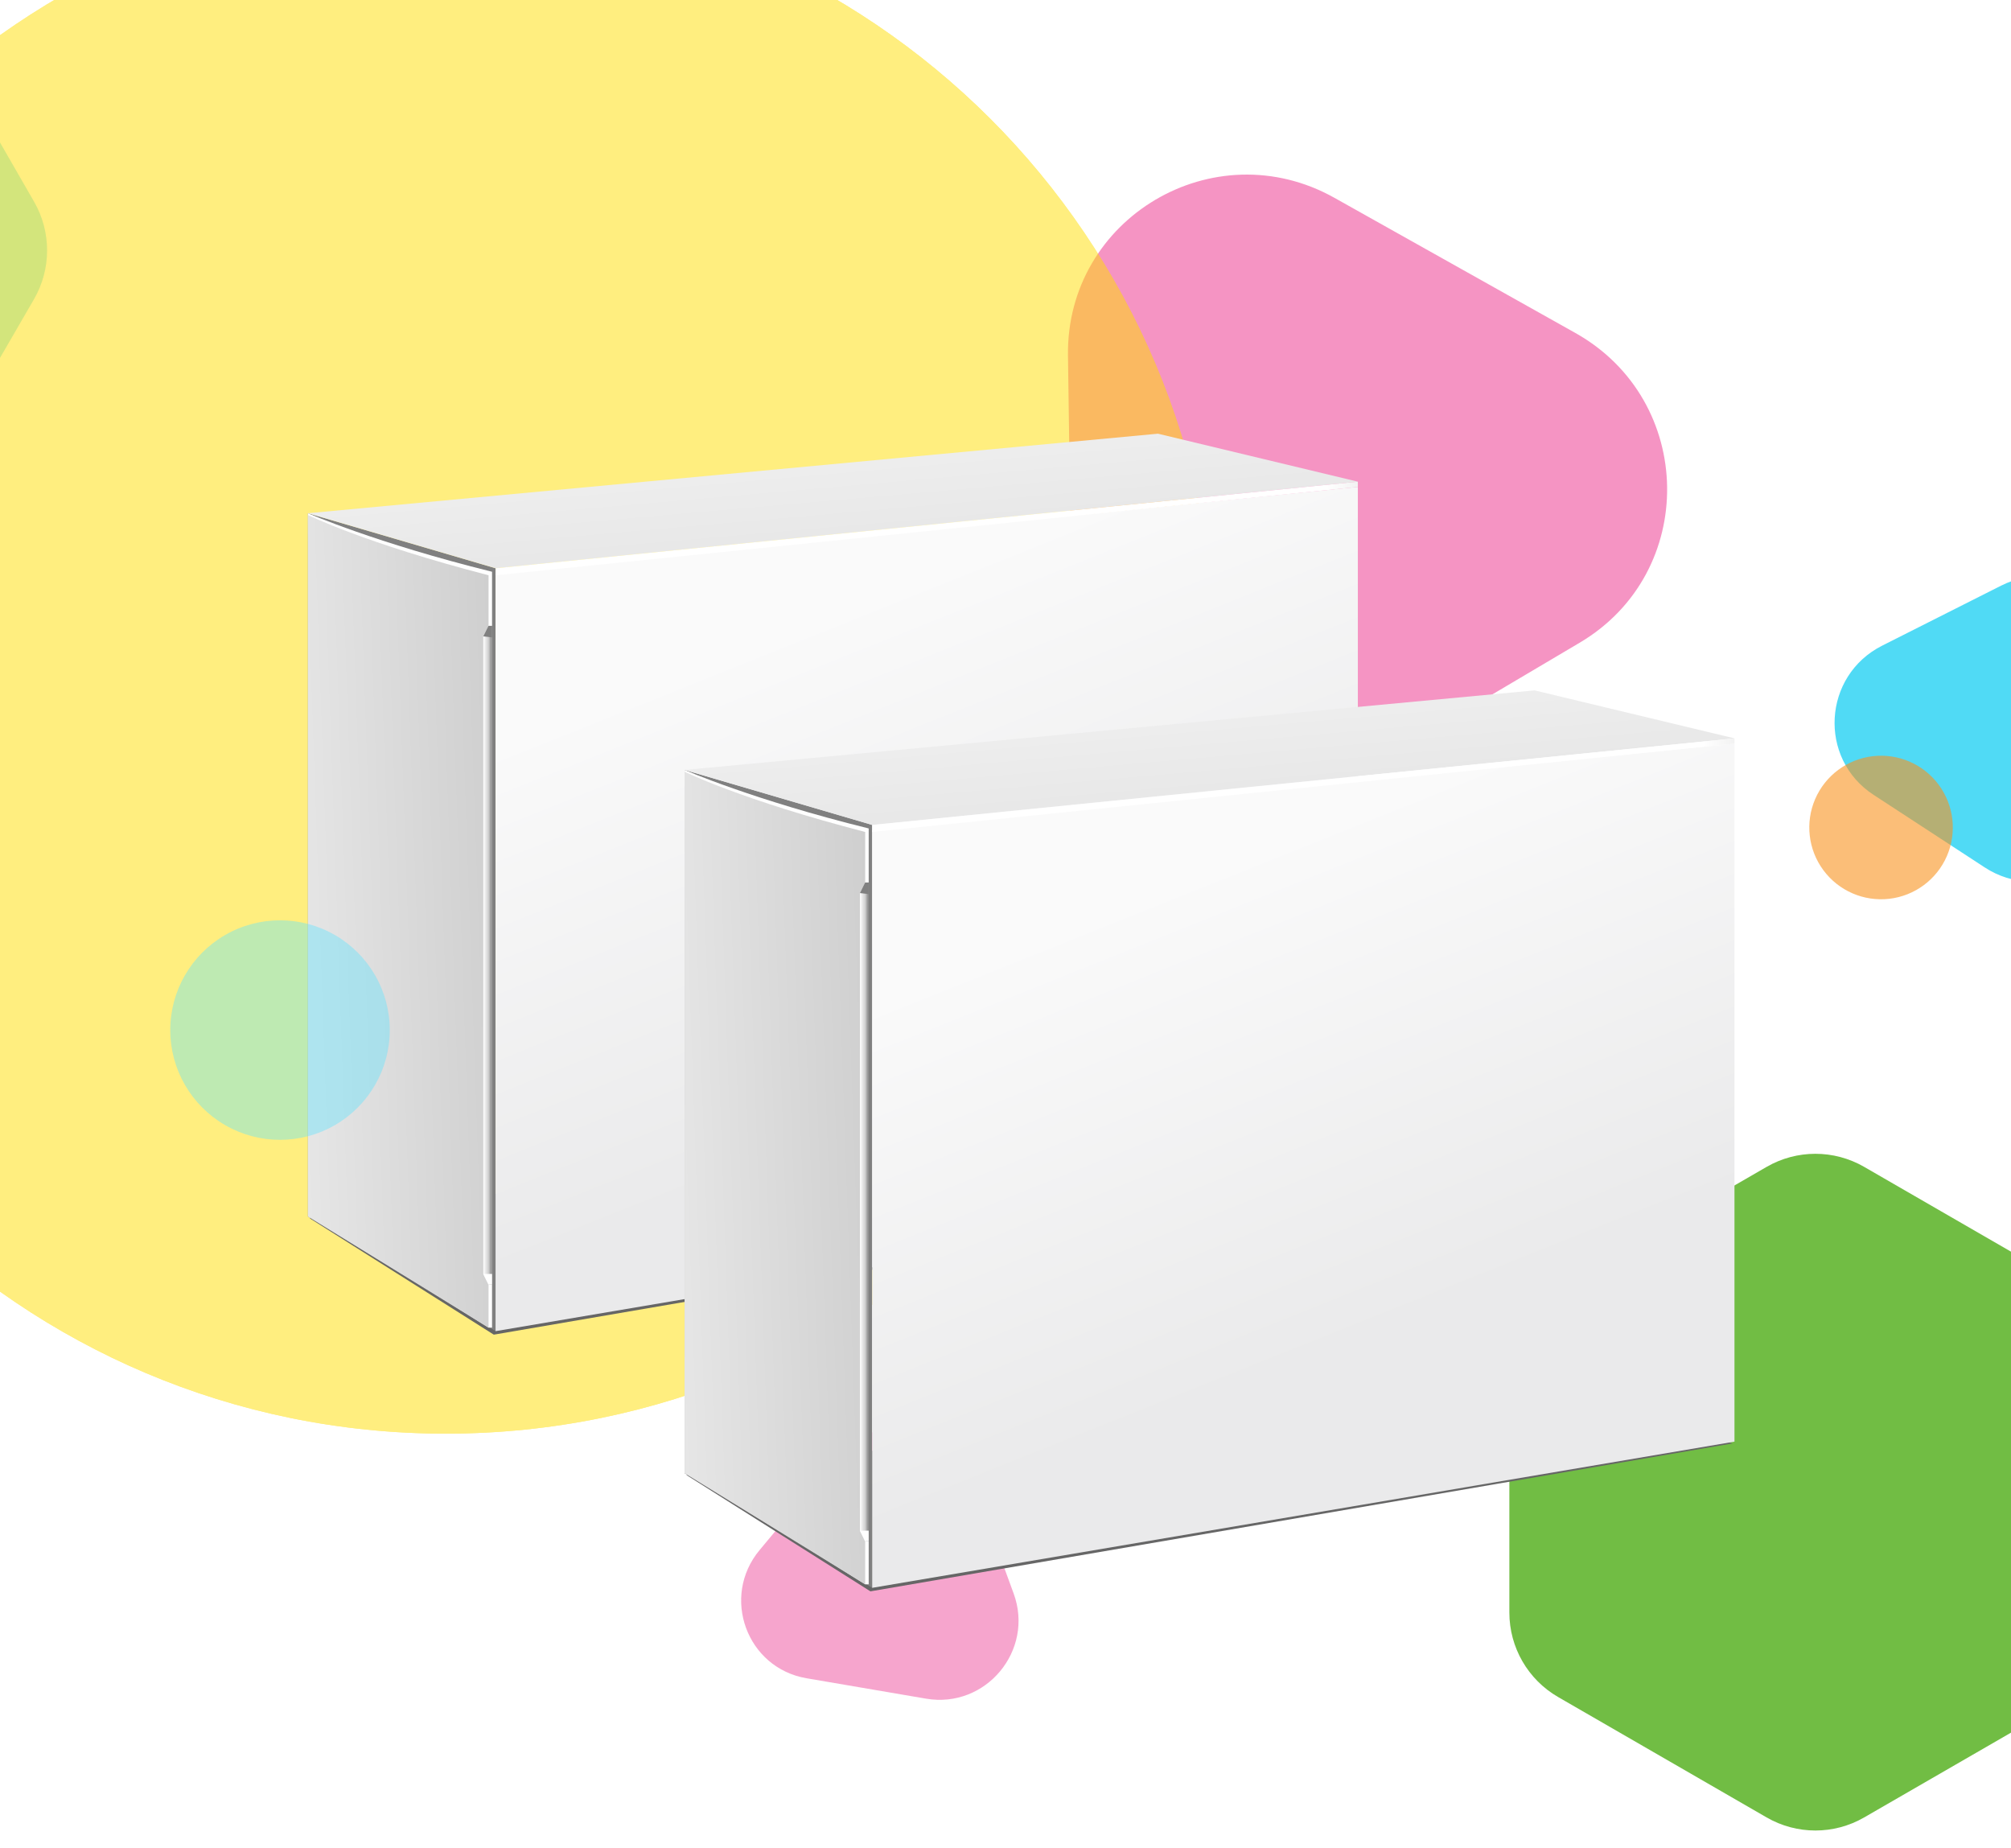 <svg width="320" height="294" viewBox="0 0 320 294" fill="none" xmlns="http://www.w3.org/2000/svg">
<g filter="url(#filter0_b_238_8344)">
<path d="M213.673 124.56C194.823 135.715 170.873 122.282 170.562 100.382L169.941 56.578C169.63 34.677 193.192 20.734 212.353 31.48L250.676 52.973C269.836 63.719 270.225 91.095 251.375 102.249L213.673 124.56Z" fill="#EF4D9C" fill-opacity="0.6"/>
</g>
<path d="M281.119 185.647C285.919 182.876 291.832 182.876 296.632 185.647L329.818 204.807C334.617 207.578 337.574 212.699 337.574 218.241V256.561C337.574 262.103 334.617 267.224 329.818 269.995L296.632 289.155C291.832 291.926 285.919 291.926 281.119 289.155L247.933 269.995C243.134 267.224 240.177 262.103 240.177 256.561V218.241C240.177 212.699 243.134 207.578 247.933 204.807L281.119 185.647Z" fill="#71BD44"/>
<g filter="url(#filter1_f_238_8344)">
<path d="M5.429 32.097C8.194 36.9 8.186 42.813 5.408 47.609L-7.125 69.249C-9.902 74.045 -15.027 76.994 -20.569 76.987L-45.576 76.953C-51.118 76.945 -56.235 73.982 -59 69.178L-71.474 47.505C-74.239 42.701 -74.23 36.788 -71.453 31.992L-58.92 10.352C-56.142 5.557 -51.017 2.607 -45.475 2.615L-20.468 2.649C-14.926 2.656 -9.809 5.62 -7.045 10.423L5.429 32.097Z" fill="#50DAF5" fill-opacity="0.5"/>
</g>
<g opacity="0.5" filter="url(#filter2_bf_238_8344)">
<path d="M193.475 105.547C193.475 173.227 138.609 228.093 70.929 228.093C3.248 228.093 -51.618 173.227 -51.618 105.547C-51.618 37.866 3.248 -17 70.929 -17C138.609 -17 193.475 37.866 193.475 105.547Z" fill="#FFDD00"/>
<path d="M193.475 105.547C193.475 173.227 138.609 228.093 70.929 228.093C3.248 228.093 -51.618 173.227 -51.618 105.547C-51.618 37.866 3.248 -17 70.929 -17C138.609 -17 193.475 37.866 193.475 105.547Z" fill="#FFDD00"/>
</g>
<g filter="url(#filter3_b_238_8344)">
<path d="M337.11 127.268C336.495 137.816 324.667 143.782 315.82 138.006L298.123 126.453C289.276 120.677 290.044 107.491 299.507 102.719L318.432 93.174C327.894 88.402 338.954 95.622 338.339 106.17L337.11 127.268Z" fill="#50DAF5"/>
</g>
<g filter="url(#filter4_b_238_8344)">
<path d="M161.296 253.523C164.615 262.584 156.873 271.881 147.36 270.257L128.334 267.009C118.822 265.386 114.673 254.059 120.867 246.621L133.255 231.745C139.449 224.307 151.339 226.337 154.658 235.399L161.296 253.523Z" fill="#EF4D9C" fill-opacity="0.5"/>
</g>
<path d="M215.788 188.803L78.576 212.344L49.279 193.826L170.797 178.011L215.788 188.803Z" fill="#666666"/>
<path d="M78.855 211.786L49 193.547V81.657L78.855 90.408V211.786Z" fill="#808080"/>
<path d="M78.297 211.228H77.74L49.558 193.547L49 81.658C49 81.658 59.855 86.41 78.297 90.966V211.228Z" fill="white"/>
<path d="M77.74 211.228L49 193.547V81.936C49 81.936 58.061 86.441 77.74 91.524V211.228Z" fill="url(#paint0_linear_238_8344)"/>
<path d="M78.855 211.786L216.067 188.524V77.472L78.855 91.246V211.786Z" fill="url(#paint1_linear_238_8344)"/>
<path d="M184.26 69L49.001 81.657L78.856 90.408L216.068 76.634L184.26 69Z" fill="url(#paint2_linear_238_8344)"/>
<path d="M216.067 77.472L78.855 91.525V90.408L216.067 76.634V77.472Z" fill="url(#paint3_linear_238_8344)"/>
<path d="M78.297 204.36H77.739L76.902 202.686V101.246L77.739 99.572H78.297V204.36Z" fill="url(#paint4_linear_238_8344)"/>
<path d="M78.297 101.409L76.902 101.246L77.739 99.572H78.297V101.409Z" fill="#808080"/>
<path d="M76.902 202.686H78.297V204.36H77.705L76.902 202.686Z" fill="white"/>
<path d="M275.72 229.642L138.508 253.183L109.211 234.665L230.729 218.85L275.72 229.642Z" fill="#666666"/>
<path d="M138.787 252.624L108.932 234.386V122.496L138.787 131.247V252.624Z" fill="#808080"/>
<path d="M138.229 252.066H137.671L109.489 234.386L108.932 122.497C108.932 122.497 119.786 127.249 138.229 131.805V252.066Z" fill="white"/>
<path d="M137.671 252.066L108.932 234.386V122.775C108.932 122.775 117.992 127.28 137.671 132.363V252.066Z" fill="url(#paint5_linear_238_8344)"/>
<path d="M138.786 252.624L275.998 229.363V118.31L138.786 132.084V252.624Z" fill="url(#paint6_linear_238_8344)"/>
<path d="M244.192 109.839L108.933 122.496L138.788 131.247L276 117.473L244.192 109.839Z" fill="url(#paint7_linear_238_8344)"/>
<path d="M275.998 118.31L138.786 132.363V131.247L275.998 117.473V118.31Z" fill="url(#paint8_linear_238_8344)"/>
<path d="M138.229 245.199H137.671L136.834 243.525V142.085L137.671 140.411H138.229V245.199Z" fill="url(#paint9_linear_238_8344)"/>
<path d="M138.229 142.248L136.834 142.085L137.671 140.411H138.229V142.248Z" fill="#808080"/>
<path d="M136.834 243.525H138.229V245.199H137.637L136.834 243.525Z" fill="white"/>
<g filter="url(#filter5_b_238_8344)">
<path d="M298.019 120.31C302.072 119.845 306.066 121.577 308.495 124.854C310.925 128.131 311.421 132.456 309.798 136.199C308.174 139.941 304.677 142.533 300.624 142.999C296.571 143.464 292.578 141.732 290.149 138.455C287.719 135.177 287.223 130.853 288.846 127.11C290.47 123.368 293.966 120.775 298.019 120.31Z" fill="#F9931F" fill-opacity="0.6"/>
</g>
<g filter="url(#filter6_b_238_8344)">
<path d="M35.825 148.759C41.229 145.64 47.886 145.64 53.29 148.759C58.693 151.879 62.022 157.644 62.022 163.884C62.022 170.123 58.693 175.888 53.29 179.008C47.886 182.128 41.229 182.128 35.825 179.008C30.422 175.888 27.093 170.123 27.093 163.884C27.093 157.644 30.422 151.879 35.825 148.759Z" fill="#5EE5FF" fill-opacity="0.4"/>
</g>
<defs>
<filter id="filter0_b_238_8344" x="138.913" y="-3.247" width="157.394" height="162.84" filterUnits="userSpaceOnUse" color-interpolation-filters="sRGB">
<feFlood flood-opacity="0" result="BackgroundImageFix"/>
<feGaussianBlur in="BackgroundImageFix" stdDeviation="15.512"/>
<feComposite in2="SourceAlpha" operator="in" result="effect1_backgroundBlur_238_8344"/>
<feBlend mode="normal" in="SourceGraphic" in2="effect1_backgroundBlur_238_8344" result="shape"/>
</filter>
<filter id="filter1_f_238_8344" x="-81.298" y="-5.141" width="96.551" height="89.884" filterUnits="userSpaceOnUse" color-interpolation-filters="sRGB">
<feFlood flood-opacity="0" result="BackgroundImageFix"/>
<feBlend mode="normal" in="SourceGraphic" in2="BackgroundImageFix" result="shape"/>
<feGaussianBlur stdDeviation="3.878" result="effect1_foregroundBlur_238_8344"/>
</filter>
<filter id="filter2_bf_238_8344" x="-57.435" y="-22.817" width="256.728" height="256.728" filterUnits="userSpaceOnUse" color-interpolation-filters="sRGB">
<feFlood flood-opacity="0" result="BackgroundImageFix"/>
<feGaussianBlur in="BackgroundImageFix" stdDeviation="2.909"/>
<feComposite in2="SourceAlpha" operator="in" result="effect1_backgroundBlur_238_8344"/>
<feBlend mode="normal" in="SourceGraphic" in2="effect1_backgroundBlur_238_8344" result="shape"/>
<feGaussianBlur stdDeviation="1.939" result="effect2_foregroundBlur_238_8344"/>
</filter>
<filter id="filter3_b_238_8344" x="284.169" y="83.917" width="61.951" height="64.097" filterUnits="userSpaceOnUse" color-interpolation-filters="sRGB">
<feFlood flood-opacity="0" result="BackgroundImageFix"/>
<feGaussianBlur in="BackgroundImageFix" stdDeviation="3.878"/>
<feComposite in2="SourceAlpha" operator="in" result="effect1_backgroundBlur_238_8344"/>
<feBlend mode="normal" in="SourceGraphic" in2="effect1_backgroundBlur_238_8344" result="shape"/>
</filter>
<filter id="filter4_b_238_8344" x="110.178" y="219.447" width="59.655" height="58.753" filterUnits="userSpaceOnUse" color-interpolation-filters="sRGB">
<feFlood flood-opacity="0" result="BackgroundImageFix"/>
<feGaussianBlur in="BackgroundImageFix" stdDeviation="3.878"/>
<feComposite in2="SourceAlpha" operator="in" result="effect1_backgroundBlur_238_8344"/>
<feBlend mode="normal" in="SourceGraphic" in2="effect1_backgroundBlur_238_8344" result="shape"/>
</filter>
<filter id="filter5_b_238_8344" x="282.085" y="114.418" width="34.473" height="34.472" filterUnits="userSpaceOnUse" color-interpolation-filters="sRGB">
<feFlood flood-opacity="0" result="BackgroundImageFix"/>
<feGaussianBlur in="BackgroundImageFix" stdDeviation="2.909"/>
<feComposite in2="SourceAlpha" operator="in" result="effect1_backgroundBlur_238_8344"/>
<feBlend mode="normal" in="SourceGraphic" in2="effect1_backgroundBlur_238_8344" result="shape"/>
</filter>
<filter id="filter6_b_238_8344" x="21.277" y="140.602" width="46.562" height="46.563" filterUnits="userSpaceOnUse" color-interpolation-filters="sRGB">
<feFlood flood-opacity="0" result="BackgroundImageFix"/>
<feGaussianBlur in="BackgroundImageFix" stdDeviation="2.909"/>
<feComposite in2="SourceAlpha" operator="in" result="effect1_backgroundBlur_238_8344"/>
<feBlend mode="normal" in="SourceGraphic" in2="effect1_backgroundBlur_238_8344" result="shape"/>
</filter>
<linearGradient id="paint0_linear_238_8344" x1="47.381" y1="147.141" x2="79.641" y2="146.015" gradientUnits="userSpaceOnUse">
<stop stop-color="#E6E6E6"/>
<stop offset="1" stop-color="#CFCFCF"/>
</linearGradient>
<linearGradient id="paint1_linear_238_8344" x1="197.402" y1="155.795" x2="168.124" y2="82.593" gradientUnits="userSpaceOnUse">
<stop stop-color="#EAEAEB"/>
<stop offset="0.995" stop-color="#FAFAFA"/>
<stop offset="1" stop-color="#FAFAFA"/>
</linearGradient>
<linearGradient id="paint2_linear_238_8344" x1="132.116" y1="74.362" x2="133.036" y2="84.865" gradientUnits="userSpaceOnUse">
<stop stop-color="#EDEDED"/>
<stop offset="1" stop-color="#E8E8E8"/>
</linearGradient>
<linearGradient id="paint3_linear_238_8344" x1="78.855" y1="84.079" x2="216.067" y2="84.079" gradientUnits="userSpaceOnUse">
<stop stop-color="white"/>
<stop offset="0.964" stop-color="white"/>
<stop offset="1" stop-color="#F2F2F2"/>
</linearGradient>
<linearGradient id="paint4_linear_238_8344" x1="76.902" y1="151.966" x2="78.297" y2="151.966" gradientUnits="userSpaceOnUse">
<stop stop-color="white"/>
<stop offset="0.601" stop-color="#CFCFCF"/>
<stop offset="1" stop-color="#808080"/>
</linearGradient>
<linearGradient id="paint5_linear_238_8344" x1="107.312" y1="187.98" x2="139.573" y2="186.854" gradientUnits="userSpaceOnUse">
<stop stop-color="#E6E6E6"/>
<stop offset="1" stop-color="#CFCFCF"/>
</linearGradient>
<linearGradient id="paint6_linear_238_8344" x1="257.334" y1="196.634" x2="228.055" y2="123.432" gradientUnits="userSpaceOnUse">
<stop stop-color="#EAEAEB"/>
<stop offset="0.995" stop-color="#FAFAFA"/>
<stop offset="1" stop-color="#FAFAFA"/>
</linearGradient>
<linearGradient id="paint7_linear_238_8344" x1="192.048" y1="115.201" x2="192.967" y2="125.704" gradientUnits="userSpaceOnUse">
<stop stop-color="#EDEDED"/>
<stop offset="1" stop-color="#E8E8E8"/>
</linearGradient>
<linearGradient id="paint8_linear_238_8344" x1="138.786" y1="124.918" x2="275.998" y2="124.918" gradientUnits="userSpaceOnUse">
<stop stop-color="white"/>
<stop offset="0.964" stop-color="white"/>
<stop offset="1" stop-color="#F2F2F2"/>
</linearGradient>
<linearGradient id="paint9_linear_238_8344" x1="136.834" y1="192.805" x2="138.229" y2="192.805" gradientUnits="userSpaceOnUse">
<stop stop-color="white"/>
<stop offset="0.601" stop-color="#CFCFCF"/>
<stop offset="1" stop-color="#808080"/>
</linearGradient>
</defs>
</svg>
